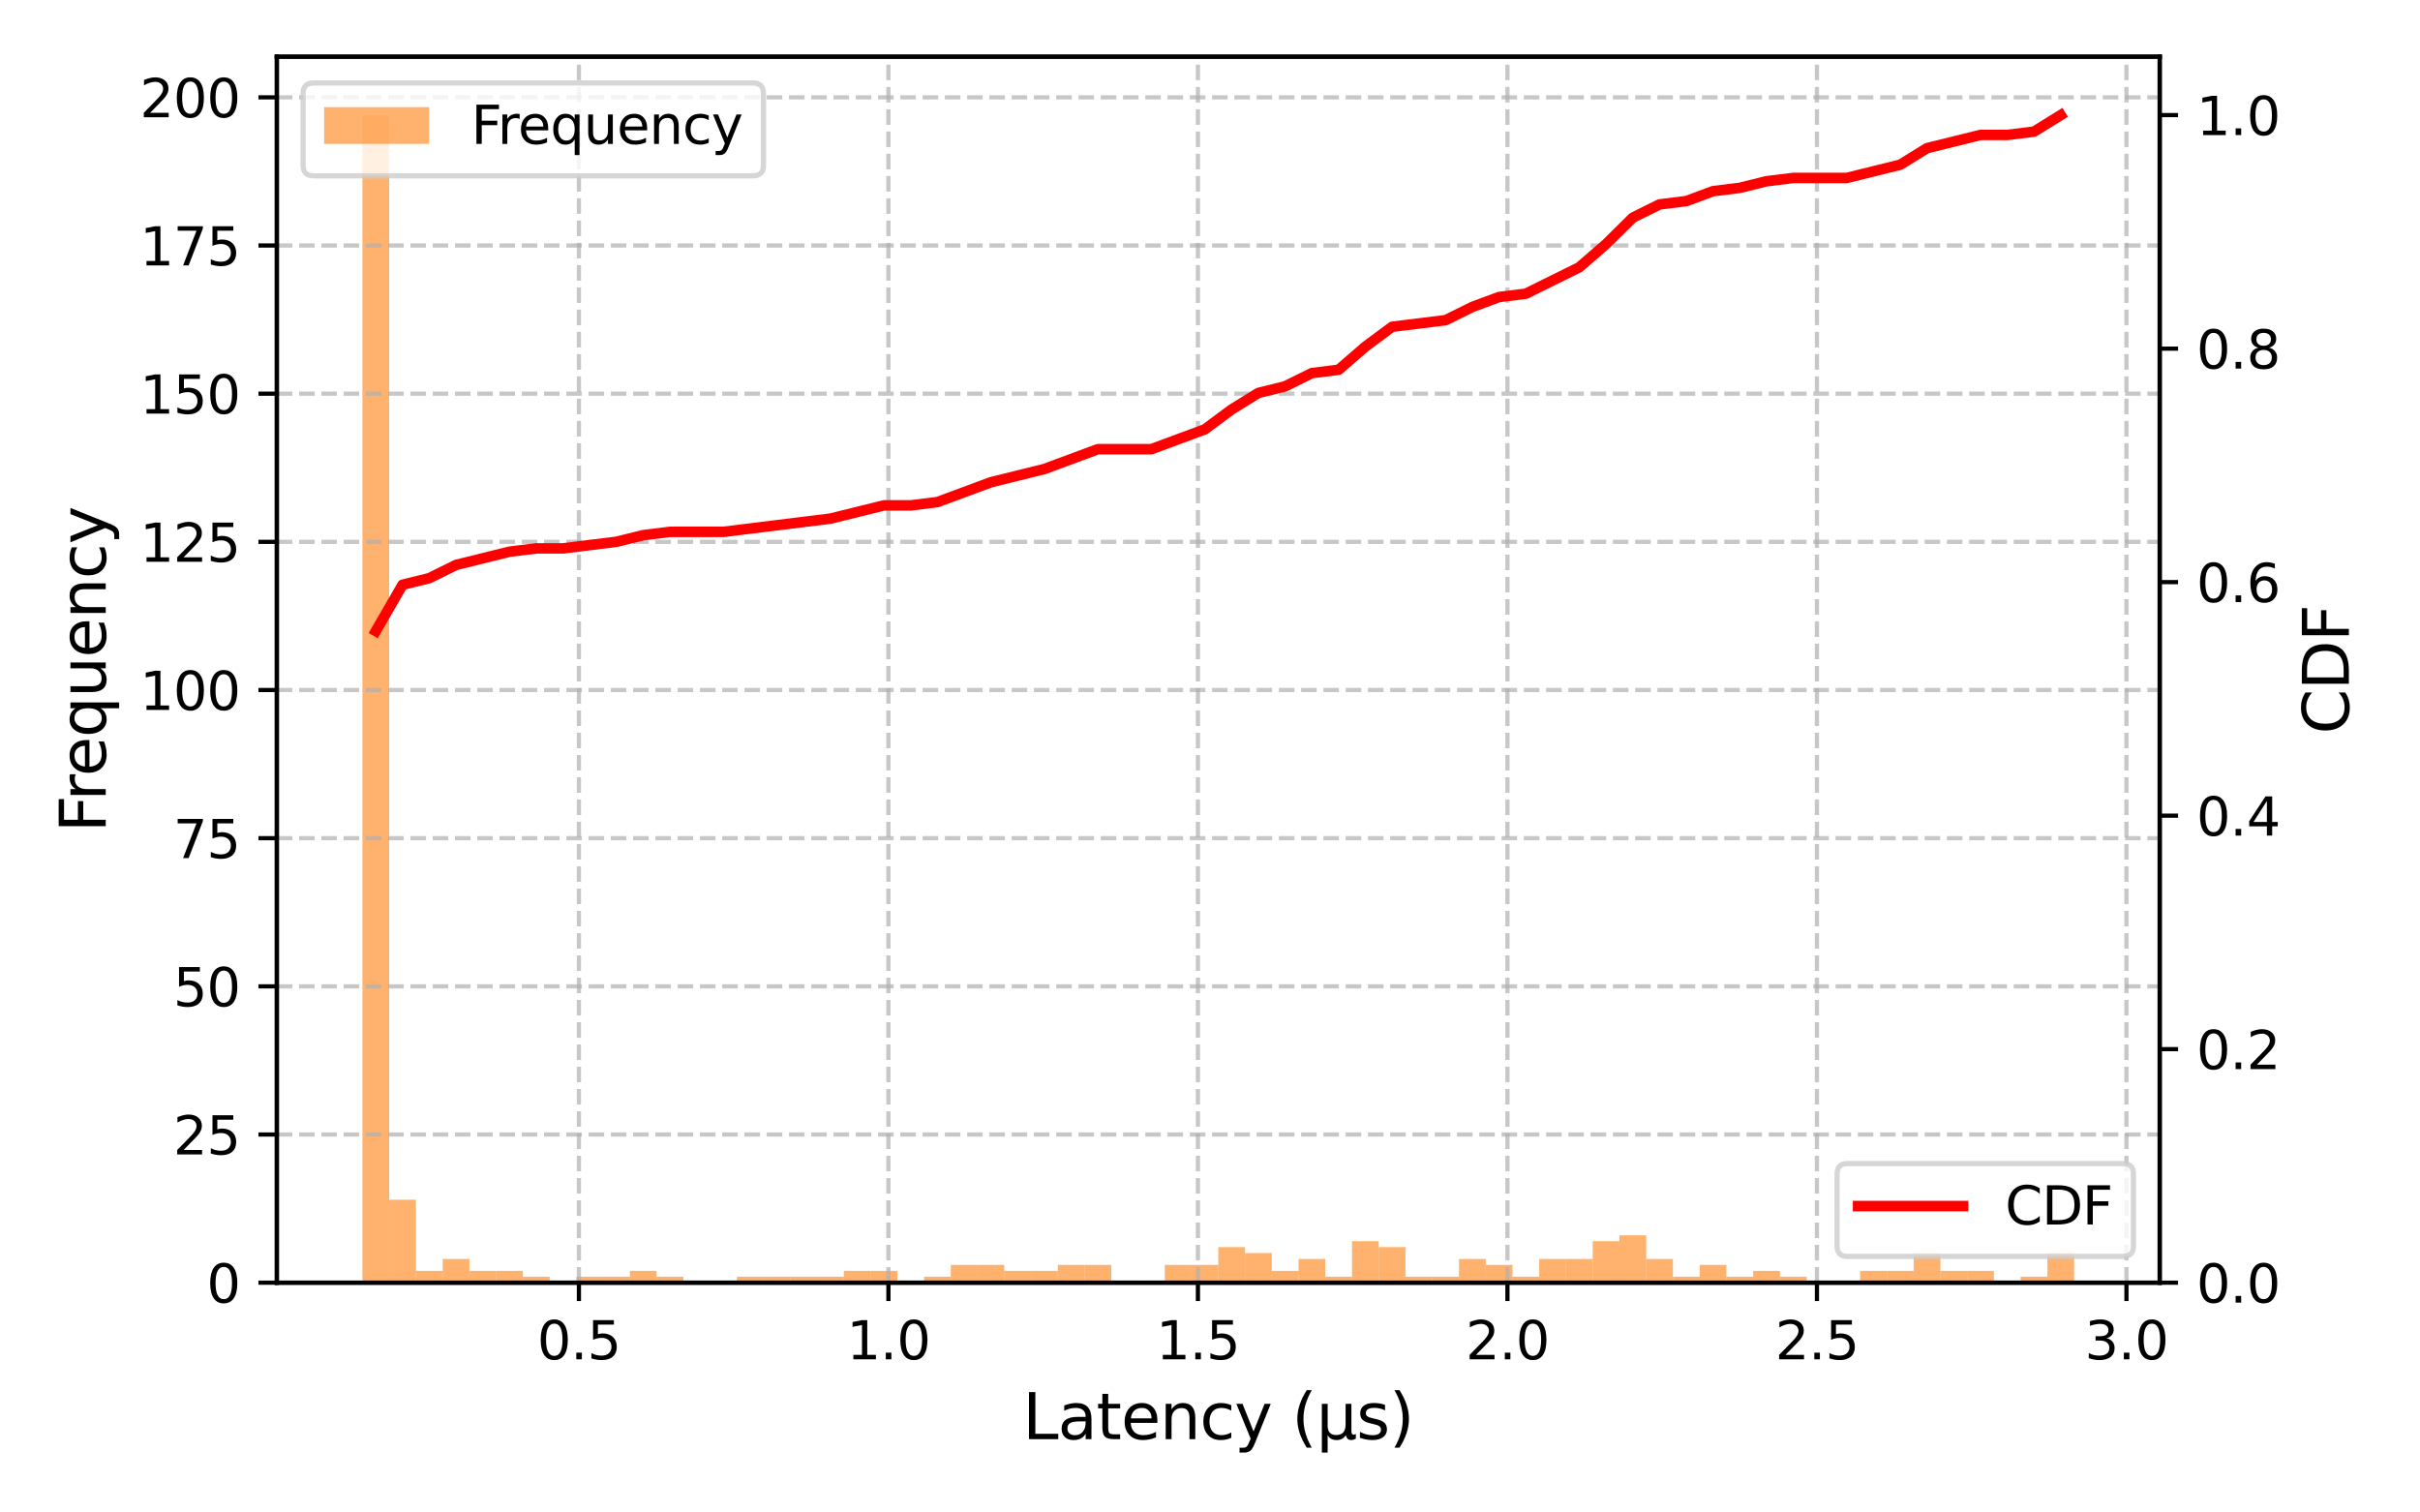 <?xml version="1.0" encoding="utf-8" standalone="no"?>
<!DOCTYPE svg PUBLIC "-//W3C//DTD SVG 1.1//EN"
  "http://www.w3.org/Graphics/SVG/1.1/DTD/svg11.dtd">
<svg xmlns:xlink="http://www.w3.org/1999/xlink" width="460.8pt" height="288pt" viewBox="0 0 460.8 288" xmlns="http://www.w3.org/2000/svg" version="1.1">
 <defs>
  <style type="text/css">*{stroke-linejoin: round; stroke-linecap: butt}</style>
 </defs>
 <g id="figure_1">
  <g id="patch_1">
   <path d="M 0 288 
L 460.8 288 
L 460.8 0 
L 0 0 
z
" style="fill: #ffffff"/>
  </g>
  <g id="axes_1">
   <g id="patch_2">
    <path d="M 52.715 244.24 
L 411.235 244.24 
L 411.235 10.8 
L 52.715 10.8 
z
" style="fill: #ffffff"/>
   </g>
   <g id="patch_3">
    <path d="M 69.011 244.24 
L 74.104 244.24 
L 74.104 21.916 
L 69.011 21.916 
z
" clip-path="url(#p557fa17575)" style="fill: #ff7f0e; opacity: 0.6"/>
   </g>
   <g id="patch_4">
    <path d="M 74.104 244.24 
L 79.197 244.24 
L 79.197 228.44 
L 74.104 228.44 
z
" clip-path="url(#p557fa17575)" style="fill: #ff7f0e; opacity: 0.6"/>
   </g>
   <g id="patch_5">
    <path d="M 79.197 244.24 
L 84.289 244.24 
L 84.289 241.983 
L 79.197 241.983 
z
" clip-path="url(#p557fa17575)" style="fill: #ff7f0e; opacity: 0.6"/>
   </g>
   <g id="patch_6">
    <path d="M 84.289 244.24 
L 89.382 244.24 
L 89.382 239.726 
L 84.289 239.726 
z
" clip-path="url(#p557fa17575)" style="fill: #ff7f0e; opacity: 0.6"/>
   </g>
   <g id="patch_7">
    <path d="M 89.382 244.24 
L 94.474 244.24 
L 94.474 241.983 
L 89.382 241.983 
z
" clip-path="url(#p557fa17575)" style="fill: #ff7f0e; opacity: 0.6"/>
   </g>
   <g id="patch_8">
    <path d="M 94.474 244.24 
L 99.567 244.24 
L 99.567 241.983 
L 94.474 241.983 
z
" clip-path="url(#p557fa17575)" style="fill: #ff7f0e; opacity: 0.6"/>
   </g>
   <g id="patch_9">
    <path d="M 99.567 244.24 
L 104.66 244.24 
L 104.66 243.111 
L 99.567 243.111 
z
" clip-path="url(#p557fa17575)" style="fill: #ff7f0e; opacity: 0.6"/>
   </g>
   <g id="patch_10">
    <path d="M 104.66 244.24 
L 109.752 244.24 
L 109.752 244.24 
L 104.66 244.24 
z
" clip-path="url(#p557fa17575)" style="fill: #ff7f0e; opacity: 0.6"/>
   </g>
   <g id="patch_11">
    <path d="M 109.752 244.24 
L 114.845 244.24 
L 114.845 243.111 
L 109.752 243.111 
z
" clip-path="url(#p557fa17575)" style="fill: #ff7f0e; opacity: 0.6"/>
   </g>
   <g id="patch_12">
    <path d="M 114.845 244.24 
L 119.938 244.24 
L 119.938 243.111 
L 114.845 243.111 
z
" clip-path="url(#p557fa17575)" style="fill: #ff7f0e; opacity: 0.6"/>
   </g>
   <g id="patch_13">
    <path d="M 119.938 244.24 
L 125.03 244.24 
L 125.03 241.983 
L 119.938 241.983 
z
" clip-path="url(#p557fa17575)" style="fill: #ff7f0e; opacity: 0.6"/>
   </g>
   <g id="patch_14">
    <path d="M 125.03 244.24 
L 130.123 244.24 
L 130.123 243.111 
L 125.03 243.111 
z
" clip-path="url(#p557fa17575)" style="fill: #ff7f0e; opacity: 0.6"/>
   </g>
   <g id="patch_15">
    <path d="M 130.123 244.24 
L 135.215 244.24 
L 135.215 244.24 
L 130.123 244.24 
z
" clip-path="url(#p557fa17575)" style="fill: #ff7f0e; opacity: 0.6"/>
   </g>
   <g id="patch_16">
    <path d="M 135.215 244.24 
L 140.308 244.24 
L 140.308 244.24 
L 135.215 244.24 
z
" clip-path="url(#p557fa17575)" style="fill: #ff7f0e; opacity: 0.6"/>
   </g>
   <g id="patch_17">
    <path d="M 140.308 244.24 
L 145.401 244.24 
L 145.401 243.111 
L 140.308 243.111 
z
" clip-path="url(#p557fa17575)" style="fill: #ff7f0e; opacity: 0.6"/>
   </g>
   <g id="patch_18">
    <path d="M 145.401 244.24 
L 150.493 244.24 
L 150.493 243.111 
L 145.401 243.111 
z
" clip-path="url(#p557fa17575)" style="fill: #ff7f0e; opacity: 0.6"/>
   </g>
   <g id="patch_19">
    <path d="M 150.493 244.24 
L 155.586 244.24 
L 155.586 243.111 
L 150.493 243.111 
z
" clip-path="url(#p557fa17575)" style="fill: #ff7f0e; opacity: 0.6"/>
   </g>
   <g id="patch_20">
    <path d="M 155.586 244.24 
L 160.678 244.24 
L 160.678 243.111 
L 155.586 243.111 
z
" clip-path="url(#p557fa17575)" style="fill: #ff7f0e; opacity: 0.6"/>
   </g>
   <g id="patch_21">
    <path d="M 160.678 244.24 
L 165.771 244.24 
L 165.771 241.983 
L 160.678 241.983 
z
" clip-path="url(#p557fa17575)" style="fill: #ff7f0e; opacity: 0.6"/>
   </g>
   <g id="patch_22">
    <path d="M 165.771 244.24 
L 170.864 244.24 
L 170.864 241.983 
L 165.771 241.983 
z
" clip-path="url(#p557fa17575)" style="fill: #ff7f0e; opacity: 0.6"/>
   </g>
   <g id="patch_23">
    <path d="M 170.864 244.24 
L 175.956 244.24 
L 175.956 244.24 
L 170.864 244.24 
z
" clip-path="url(#p557fa17575)" style="fill: #ff7f0e; opacity: 0.6"/>
   </g>
   <g id="patch_24">
    <path d="M 175.956 244.24 
L 181.049 244.24 
L 181.049 243.111 
L 175.956 243.111 
z
" clip-path="url(#p557fa17575)" style="fill: #ff7f0e; opacity: 0.6"/>
   </g>
   <g id="patch_25">
    <path d="M 181.049 244.24 
L 186.141 244.24 
L 186.141 240.854 
L 181.049 240.854 
z
" clip-path="url(#p557fa17575)" style="fill: #ff7f0e; opacity: 0.6"/>
   </g>
   <g id="patch_26">
    <path d="M 186.141 244.24 
L 191.234 244.24 
L 191.234 240.854 
L 186.141 240.854 
z
" clip-path="url(#p557fa17575)" style="fill: #ff7f0e; opacity: 0.6"/>
   </g>
   <g id="patch_27">
    <path d="M 191.234 244.24 
L 196.327 244.24 
L 196.327 241.983 
L 191.234 241.983 
z
" clip-path="url(#p557fa17575)" style="fill: #ff7f0e; opacity: 0.6"/>
   </g>
   <g id="patch_28">
    <path d="M 196.327 244.24 
L 201.419 244.24 
L 201.419 241.983 
L 196.327 241.983 
z
" clip-path="url(#p557fa17575)" style="fill: #ff7f0e; opacity: 0.6"/>
   </g>
   <g id="patch_29">
    <path d="M 201.419 244.24 
L 206.512 244.24 
L 206.512 240.854 
L 201.419 240.854 
z
" clip-path="url(#p557fa17575)" style="fill: #ff7f0e; opacity: 0.6"/>
   </g>
   <g id="patch_30">
    <path d="M 206.512 244.24 
L 211.605 244.24 
L 211.605 240.854 
L 206.512 240.854 
z
" clip-path="url(#p557fa17575)" style="fill: #ff7f0e; opacity: 0.6"/>
   </g>
   <g id="patch_31">
    <path d="M 211.605 244.24 
L 216.697 244.24 
L 216.697 244.24 
L 211.605 244.24 
z
" clip-path="url(#p557fa17575)" style="fill: #ff7f0e; opacity: 0.6"/>
   </g>
   <g id="patch_32">
    <path d="M 216.697 244.24 
L 221.79 244.24 
L 221.79 244.24 
L 216.697 244.24 
z
" clip-path="url(#p557fa17575)" style="fill: #ff7f0e; opacity: 0.6"/>
   </g>
   <g id="patch_33">
    <path d="M 221.79 244.24 
L 226.882 244.24 
L 226.882 240.854 
L 221.79 240.854 
z
" clip-path="url(#p557fa17575)" style="fill: #ff7f0e; opacity: 0.6"/>
   </g>
   <g id="patch_34">
    <path d="M 226.882 244.24 
L 231.975 244.24 
L 231.975 240.854 
L 226.882 240.854 
z
" clip-path="url(#p557fa17575)" style="fill: #ff7f0e; opacity: 0.6"/>
   </g>
   <g id="patch_35">
    <path d="M 231.975 244.24 
L 237.068 244.24 
L 237.068 237.469 
L 231.975 237.469 
z
" clip-path="url(#p557fa17575)" style="fill: #ff7f0e; opacity: 0.6"/>
   </g>
   <g id="patch_36">
    <path d="M 237.068 244.24 
L 242.16 244.24 
L 242.16 238.597 
L 237.068 238.597 
z
" clip-path="url(#p557fa17575)" style="fill: #ff7f0e; opacity: 0.6"/>
   </g>
   <g id="patch_37">
    <path d="M 242.16 244.24 
L 247.253 244.24 
L 247.253 241.983 
L 242.16 241.983 
z
" clip-path="url(#p557fa17575)" style="fill: #ff7f0e; opacity: 0.6"/>
   </g>
   <g id="patch_38">
    <path d="M 247.253 244.24 
L 252.345 244.24 
L 252.345 239.726 
L 247.253 239.726 
z
" clip-path="url(#p557fa17575)" style="fill: #ff7f0e; opacity: 0.6"/>
   </g>
   <g id="patch_39">
    <path d="M 252.345 244.24 
L 257.438 244.24 
L 257.438 243.111 
L 252.345 243.111 
z
" clip-path="url(#p557fa17575)" style="fill: #ff7f0e; opacity: 0.6"/>
   </g>
   <g id="patch_40">
    <path d="M 257.438 244.24 
L 262.531 244.24 
L 262.531 236.34 
L 257.438 236.34 
z
" clip-path="url(#p557fa17575)" style="fill: #ff7f0e; opacity: 0.6"/>
   </g>
   <g id="patch_41">
    <path d="M 262.531 244.24 
L 267.623 244.24 
L 267.623 237.469 
L 262.531 237.469 
z
" clip-path="url(#p557fa17575)" style="fill: #ff7f0e; opacity: 0.6"/>
   </g>
   <g id="patch_42">
    <path d="M 267.623 244.24 
L 272.716 244.24 
L 272.716 243.111 
L 267.623 243.111 
z
" clip-path="url(#p557fa17575)" style="fill: #ff7f0e; opacity: 0.6"/>
   </g>
   <g id="patch_43">
    <path d="M 272.716 244.24 
L 277.809 244.24 
L 277.809 243.111 
L 272.716 243.111 
z
" clip-path="url(#p557fa17575)" style="fill: #ff7f0e; opacity: 0.6"/>
   </g>
   <g id="patch_44">
    <path d="M 277.809 244.24 
L 282.901 244.24 
L 282.901 239.726 
L 277.809 239.726 
z
" clip-path="url(#p557fa17575)" style="fill: #ff7f0e; opacity: 0.6"/>
   </g>
   <g id="patch_45">
    <path d="M 282.901 244.24 
L 287.994 244.24 
L 287.994 240.854 
L 282.901 240.854 
z
" clip-path="url(#p557fa17575)" style="fill: #ff7f0e; opacity: 0.6"/>
   </g>
   <g id="patch_46">
    <path d="M 287.994 244.24 
L 293.086 244.24 
L 293.086 243.111 
L 287.994 243.111 
z
" clip-path="url(#p557fa17575)" style="fill: #ff7f0e; opacity: 0.6"/>
   </g>
   <g id="patch_47">
    <path d="M 293.086 244.24 
L 298.179 244.24 
L 298.179 239.726 
L 293.086 239.726 
z
" clip-path="url(#p557fa17575)" style="fill: #ff7f0e; opacity: 0.6"/>
   </g>
   <g id="patch_48">
    <path d="M 298.179 244.24 
L 303.272 244.24 
L 303.272 239.726 
L 298.179 239.726 
z
" clip-path="url(#p557fa17575)" style="fill: #ff7f0e; opacity: 0.6"/>
   </g>
   <g id="patch_49">
    <path d="M 303.272 244.24 
L 308.364 244.24 
L 308.364 236.34 
L 303.272 236.34 
z
" clip-path="url(#p557fa17575)" style="fill: #ff7f0e; opacity: 0.6"/>
   </g>
   <g id="patch_50">
    <path d="M 308.364 244.24 
L 313.457 244.24 
L 313.457 235.212 
L 308.364 235.212 
z
" clip-path="url(#p557fa17575)" style="fill: #ff7f0e; opacity: 0.6"/>
   </g>
   <g id="patch_51">
    <path d="M 313.457 244.24 
L 318.549 244.24 
L 318.549 239.726 
L 313.457 239.726 
z
" clip-path="url(#p557fa17575)" style="fill: #ff7f0e; opacity: 0.6"/>
   </g>
   <g id="patch_52">
    <path d="M 318.549 244.24 
L 323.642 244.24 
L 323.642 243.111 
L 318.549 243.111 
z
" clip-path="url(#p557fa17575)" style="fill: #ff7f0e; opacity: 0.6"/>
   </g>
   <g id="patch_53">
    <path d="M 323.642 244.24 
L 328.735 244.24 
L 328.735 240.854 
L 323.642 240.854 
z
" clip-path="url(#p557fa17575)" style="fill: #ff7f0e; opacity: 0.6"/>
   </g>
   <g id="patch_54">
    <path d="M 328.735 244.24 
L 333.827 244.24 
L 333.827 243.111 
L 328.735 243.111 
z
" clip-path="url(#p557fa17575)" style="fill: #ff7f0e; opacity: 0.6"/>
   </g>
   <g id="patch_55">
    <path d="M 333.827 244.24 
L 338.92 244.24 
L 338.92 241.983 
L 333.827 241.983 
z
" clip-path="url(#p557fa17575)" style="fill: #ff7f0e; opacity: 0.6"/>
   </g>
   <g id="patch_56">
    <path d="M 338.92 244.24 
L 344.012 244.24 
L 344.012 243.111 
L 338.92 243.111 
z
" clip-path="url(#p557fa17575)" style="fill: #ff7f0e; opacity: 0.6"/>
   </g>
   <g id="patch_57">
    <path d="M 344.012 244.24 
L 349.105 244.24 
L 349.105 244.24 
L 344.012 244.24 
z
" clip-path="url(#p557fa17575)" style="fill: #ff7f0e; opacity: 0.6"/>
   </g>
   <g id="patch_58">
    <path d="M 349.105 244.24 
L 354.198 244.24 
L 354.198 244.24 
L 349.105 244.24 
z
" clip-path="url(#p557fa17575)" style="fill: #ff7f0e; opacity: 0.6"/>
   </g>
   <g id="patch_59">
    <path d="M 354.198 244.24 
L 359.29 244.24 
L 359.29 241.983 
L 354.198 241.983 
z
" clip-path="url(#p557fa17575)" style="fill: #ff7f0e; opacity: 0.6"/>
   </g>
   <g id="patch_60">
    <path d="M 359.29 244.24 
L 364.383 244.24 
L 364.383 241.983 
L 359.29 241.983 
z
" clip-path="url(#p557fa17575)" style="fill: #ff7f0e; opacity: 0.6"/>
   </g>
   <g id="patch_61">
    <path d="M 364.383 244.24 
L 369.476 244.24 
L 369.476 238.597 
L 364.383 238.597 
z
" clip-path="url(#p557fa17575)" style="fill: #ff7f0e; opacity: 0.6"/>
   </g>
   <g id="patch_62">
    <path d="M 369.476 244.24 
L 374.568 244.24 
L 374.568 241.983 
L 369.476 241.983 
z
" clip-path="url(#p557fa17575)" style="fill: #ff7f0e; opacity: 0.6"/>
   </g>
   <g id="patch_63">
    <path d="M 374.568 244.24 
L 379.661 244.24 
L 379.661 241.983 
L 374.568 241.983 
z
" clip-path="url(#p557fa17575)" style="fill: #ff7f0e; opacity: 0.6"/>
   </g>
   <g id="patch_64">
    <path d="M 379.661 244.24 
L 384.753 244.24 
L 384.753 244.24 
L 379.661 244.24 
z
" clip-path="url(#p557fa17575)" style="fill: #ff7f0e; opacity: 0.6"/>
   </g>
   <g id="patch_65">
    <path d="M 384.753 244.24 
L 389.846 244.24 
L 389.846 243.111 
L 384.753 243.111 
z
" clip-path="url(#p557fa17575)" style="fill: #ff7f0e; opacity: 0.6"/>
   </g>
   <g id="patch_66">
    <path d="M 389.846 244.24 
L 394.939 244.24 
L 394.939 238.597 
L 389.846 238.597 
z
" clip-path="url(#p557fa17575)" style="fill: #ff7f0e; opacity: 0.6"/>
   </g>
   <g id="matplotlib.axis_1">
    <g id="xtick_1">
     <g id="line2d_1">
      <path d="M 110.232 244.24 
L 110.232 10.8 
" clip-path="url(#p557fa17575)" style="fill: none; stroke-dasharray: 2.96,1.28; stroke-dashoffset: 0; stroke: #b0b0b0; stroke-opacity: 0.7; stroke-width: 0.8"/>
     </g>
     <g id="line2d_2">
      <defs>
       <path id="mcc33a85460" d="M 0 0 
L 0 3.5 
" style="stroke: #000000; stroke-width: 0.8"/>
      </defs>
      <g>
       <use xlink:href="#mcc33a85460" x="110.232" y="244.24" style="stroke: #000000; stroke-width: 0.8"/>
      </g>
     </g>
     <g id="text_1">
      <!-- 0.5 -->
      <g transform="translate(102.281 258.838) scale(0.1 -0.1)">
       <defs>
        <path id="DejaVuSans-30" d="M 2034 4250 
Q 1547 4250 1301 3770 
Q 1056 3291 1056 2328 
Q 1056 1369 1301 889 
Q 1547 409 2034 409 
Q 2525 409 2770 889 
Q 3016 1369 3016 2328 
Q 3016 3291 2770 3770 
Q 2525 4250 2034 4250 
z
M 2034 4750 
Q 2819 4750 3233 4129 
Q 3647 3509 3647 2328 
Q 3647 1150 3233 529 
Q 2819 -91 2034 -91 
Q 1250 -91 836 529 
Q 422 1150 422 2328 
Q 422 3509 836 4129 
Q 1250 4750 2034 4750 
z
" transform="scale(0.016)"/>
        <path id="DejaVuSans-2e" d="M 684 794 
L 1344 794 
L 1344 0 
L 684 0 
L 684 794 
z
" transform="scale(0.016)"/>
        <path id="DejaVuSans-35" d="M 691 4666 
L 3169 4666 
L 3169 4134 
L 1269 4134 
L 1269 2991 
Q 1406 3038 1543 3061 
Q 1681 3084 1819 3084 
Q 2600 3084 3056 2656 
Q 3513 2228 3513 1497 
Q 3513 744 3044 326 
Q 2575 -91 1722 -91 
Q 1428 -91 1123 -41 
Q 819 9 494 109 
L 494 744 
Q 775 591 1075 516 
Q 1375 441 1709 441 
Q 2250 441 2565 725 
Q 2881 1009 2881 1497 
Q 2881 1984 2565 2268 
Q 2250 2553 1709 2553 
Q 1456 2553 1204 2497 
Q 953 2441 691 2322 
L 691 4666 
z
" transform="scale(0.016)"/>
       </defs>
       <use xlink:href="#DejaVuSans-30"/>
       <use xlink:href="#DejaVuSans-2e" transform="translate(63.623 0)"/>
       <use xlink:href="#DejaVuSans-35" transform="translate(95.41 0)"/>
      </g>
     </g>
    </g>
    <g id="xtick_2">
     <g id="line2d_3">
      <path d="M 169.167 244.24 
L 169.167 10.8 
" clip-path="url(#p557fa17575)" style="fill: none; stroke-dasharray: 2.96,1.28; stroke-dashoffset: 0; stroke: #b0b0b0; stroke-opacity: 0.7; stroke-width: 0.8"/>
     </g>
     <g id="line2d_4">
      <g>
       <use xlink:href="#mcc33a85460" x="169.167" y="244.24" style="stroke: #000000; stroke-width: 0.8"/>
      </g>
     </g>
     <g id="text_2">
      <!-- 1.0 -->
      <g transform="translate(161.215 258.838) scale(0.1 -0.1)">
       <defs>
        <path id="DejaVuSans-31" d="M 794 531 
L 1825 531 
L 1825 4091 
L 703 3866 
L 703 4441 
L 1819 4666 
L 2450 4666 
L 2450 531 
L 3481 531 
L 3481 0 
L 794 0 
L 794 531 
z
" transform="scale(0.016)"/>
       </defs>
       <use xlink:href="#DejaVuSans-31"/>
       <use xlink:href="#DejaVuSans-2e" transform="translate(63.623 0)"/>
       <use xlink:href="#DejaVuSans-30" transform="translate(95.41 0)"/>
      </g>
     </g>
    </g>
    <g id="xtick_3">
     <g id="line2d_5">
      <path d="M 228.101 244.24 
L 228.101 10.8 
" clip-path="url(#p557fa17575)" style="fill: none; stroke-dasharray: 2.96,1.28; stroke-dashoffset: 0; stroke: #b0b0b0; stroke-opacity: 0.7; stroke-width: 0.8"/>
     </g>
     <g id="line2d_6">
      <g>
       <use xlink:href="#mcc33a85460" x="228.101" y="244.24" style="stroke: #000000; stroke-width: 0.8"/>
      </g>
     </g>
     <g id="text_3">
      <!-- 1.5 -->
      <g transform="translate(220.15 258.838) scale(0.1 -0.1)">
       <use xlink:href="#DejaVuSans-31"/>
       <use xlink:href="#DejaVuSans-2e" transform="translate(63.623 0)"/>
       <use xlink:href="#DejaVuSans-35" transform="translate(95.41 0)"/>
      </g>
     </g>
    </g>
    <g id="xtick_4">
     <g id="line2d_7">
      <path d="M 287.035 244.24 
L 287.035 10.8 
" clip-path="url(#p557fa17575)" style="fill: none; stroke-dasharray: 2.96,1.28; stroke-dashoffset: 0; stroke: #b0b0b0; stroke-opacity: 0.7; stroke-width: 0.8"/>
     </g>
     <g id="line2d_8">
      <g>
       <use xlink:href="#mcc33a85460" x="287.035" y="244.24" style="stroke: #000000; stroke-width: 0.8"/>
      </g>
     </g>
     <g id="text_4">
      <!-- 2.0 -->
      <g transform="translate(279.084 258.838) scale(0.1 -0.1)">
       <defs>
        <path id="DejaVuSans-32" d="M 1228 531 
L 3431 531 
L 3431 0 
L 469 0 
L 469 531 
Q 828 903 1448 1529 
Q 2069 2156 2228 2338 
Q 2531 2678 2651 2914 
Q 2772 3150 2772 3378 
Q 2772 3750 2511 3984 
Q 2250 4219 1831 4219 
Q 1534 4219 1204 4116 
Q 875 4013 500 3803 
L 500 4441 
Q 881 4594 1212 4672 
Q 1544 4750 1819 4750 
Q 2544 4750 2975 4387 
Q 3406 4025 3406 3419 
Q 3406 3131 3298 2873 
Q 3191 2616 2906 2266 
Q 2828 2175 2409 1742 
Q 1991 1309 1228 531 
z
" transform="scale(0.016)"/>
       </defs>
       <use xlink:href="#DejaVuSans-32"/>
       <use xlink:href="#DejaVuSans-2e" transform="translate(63.623 0)"/>
       <use xlink:href="#DejaVuSans-30" transform="translate(95.41 0)"/>
      </g>
     </g>
    </g>
    <g id="xtick_5">
     <g id="line2d_9">
      <path d="M 345.97 244.24 
L 345.97 10.8 
" clip-path="url(#p557fa17575)" style="fill: none; stroke-dasharray: 2.96,1.28; stroke-dashoffset: 0; stroke: #b0b0b0; stroke-opacity: 0.7; stroke-width: 0.8"/>
     </g>
     <g id="line2d_10">
      <g>
       <use xlink:href="#mcc33a85460" x="345.97" y="244.24" style="stroke: #000000; stroke-width: 0.8"/>
      </g>
     </g>
     <g id="text_5">
      <!-- 2.5 -->
      <g transform="translate(338.018 258.838) scale(0.1 -0.1)">
       <use xlink:href="#DejaVuSans-32"/>
       <use xlink:href="#DejaVuSans-2e" transform="translate(63.623 0)"/>
       <use xlink:href="#DejaVuSans-35" transform="translate(95.41 0)"/>
      </g>
     </g>
    </g>
    <g id="xtick_6">
     <g id="line2d_11">
      <path d="M 404.904 244.24 
L 404.904 10.8 
" clip-path="url(#p557fa17575)" style="fill: none; stroke-dasharray: 2.96,1.28; stroke-dashoffset: 0; stroke: #b0b0b0; stroke-opacity: 0.7; stroke-width: 0.8"/>
     </g>
     <g id="line2d_12">
      <g>
       <use xlink:href="#mcc33a85460" x="404.904" y="244.24" style="stroke: #000000; stroke-width: 0.8"/>
      </g>
     </g>
     <g id="text_6">
      <!-- 3.0 -->
      <g transform="translate(396.953 258.838) scale(0.1 -0.1)">
       <defs>
        <path id="DejaVuSans-33" d="M 2597 2516 
Q 3050 2419 3304 2112 
Q 3559 1806 3559 1356 
Q 3559 666 3084 287 
Q 2609 -91 1734 -91 
Q 1441 -91 1130 -33 
Q 819 25 488 141 
L 488 750 
Q 750 597 1062 519 
Q 1375 441 1716 441 
Q 2309 441 2620 675 
Q 2931 909 2931 1356 
Q 2931 1769 2642 2001 
Q 2353 2234 1838 2234 
L 1294 2234 
L 1294 2753 
L 1863 2753 
Q 2328 2753 2575 2939 
Q 2822 3125 2822 3475 
Q 2822 3834 2567 4026 
Q 2313 4219 1838 4219 
Q 1578 4219 1281 4162 
Q 984 4106 628 3988 
L 628 4550 
Q 988 4650 1302 4700 
Q 1616 4750 1894 4750 
Q 2613 4750 3031 4423 
Q 3450 4097 3450 3541 
Q 3450 3153 3228 2886 
Q 3006 2619 2597 2516 
z
" transform="scale(0.016)"/>
       </defs>
       <use xlink:href="#DejaVuSans-33"/>
       <use xlink:href="#DejaVuSans-2e" transform="translate(63.623 0)"/>
       <use xlink:href="#DejaVuSans-30" transform="translate(95.41 0)"/>
      </g>
     </g>
    </g>
    <g id="text_7">
     <!-- Latency (μs) -->
     <g transform="translate(194.726 274.036) scale(0.12 -0.12)">
      <defs>
       <path id="DejaVuSans-4c" d="M 628 4666 
L 1259 4666 
L 1259 531 
L 3531 531 
L 3531 0 
L 628 0 
L 628 4666 
z
" transform="scale(0.016)"/>
       <path id="DejaVuSans-61" d="M 2194 1759 
Q 1497 1759 1228 1600 
Q 959 1441 959 1056 
Q 959 750 1161 570 
Q 1363 391 1709 391 
Q 2188 391 2477 730 
Q 2766 1069 2766 1631 
L 2766 1759 
L 2194 1759 
z
M 3341 1997 
L 3341 0 
L 2766 0 
L 2766 531 
Q 2569 213 2275 61 
Q 1981 -91 1556 -91 
Q 1019 -91 701 211 
Q 384 513 384 1019 
Q 384 1609 779 1909 
Q 1175 2209 1959 2209 
L 2766 2209 
L 2766 2266 
Q 2766 2663 2505 2880 
Q 2244 3097 1772 3097 
Q 1472 3097 1187 3025 
Q 903 2953 641 2809 
L 641 3341 
Q 956 3463 1253 3523 
Q 1550 3584 1831 3584 
Q 2591 3584 2966 3190 
Q 3341 2797 3341 1997 
z
" transform="scale(0.016)"/>
       <path id="DejaVuSans-74" d="M 1172 4494 
L 1172 3500 
L 2356 3500 
L 2356 3053 
L 1172 3053 
L 1172 1153 
Q 1172 725 1289 603 
Q 1406 481 1766 481 
L 2356 481 
L 2356 0 
L 1766 0 
Q 1100 0 847 248 
Q 594 497 594 1153 
L 594 3053 
L 172 3053 
L 172 3500 
L 594 3500 
L 594 4494 
L 1172 4494 
z
" transform="scale(0.016)"/>
       <path id="DejaVuSans-65" d="M 3597 1894 
L 3597 1613 
L 953 1613 
Q 991 1019 1311 708 
Q 1631 397 2203 397 
Q 2534 397 2845 478 
Q 3156 559 3463 722 
L 3463 178 
Q 3153 47 2828 -22 
Q 2503 -91 2169 -91 
Q 1331 -91 842 396 
Q 353 884 353 1716 
Q 353 2575 817 3079 
Q 1281 3584 2069 3584 
Q 2775 3584 3186 3129 
Q 3597 2675 3597 1894 
z
M 3022 2063 
Q 3016 2534 2758 2815 
Q 2500 3097 2075 3097 
Q 1594 3097 1305 2825 
Q 1016 2553 972 2059 
L 3022 2063 
z
" transform="scale(0.016)"/>
       <path id="DejaVuSans-6e" d="M 3513 2113 
L 3513 0 
L 2938 0 
L 2938 2094 
Q 2938 2591 2744 2837 
Q 2550 3084 2163 3084 
Q 1697 3084 1428 2787 
Q 1159 2491 1159 1978 
L 1159 0 
L 581 0 
L 581 3500 
L 1159 3500 
L 1159 2956 
Q 1366 3272 1645 3428 
Q 1925 3584 2291 3584 
Q 2894 3584 3203 3211 
Q 3513 2838 3513 2113 
z
" transform="scale(0.016)"/>
       <path id="DejaVuSans-63" d="M 3122 3366 
L 3122 2828 
Q 2878 2963 2633 3030 
Q 2388 3097 2138 3097 
Q 1578 3097 1268 2742 
Q 959 2388 959 1747 
Q 959 1106 1268 751 
Q 1578 397 2138 397 
Q 2388 397 2633 464 
Q 2878 531 3122 666 
L 3122 134 
Q 2881 22 2623 -34 
Q 2366 -91 2075 -91 
Q 1284 -91 818 406 
Q 353 903 353 1747 
Q 353 2603 823 3093 
Q 1294 3584 2113 3584 
Q 2378 3584 2631 3529 
Q 2884 3475 3122 3366 
z
" transform="scale(0.016)"/>
       <path id="DejaVuSans-79" d="M 2059 -325 
Q 1816 -950 1584 -1140 
Q 1353 -1331 966 -1331 
L 506 -1331 
L 506 -850 
L 844 -850 
Q 1081 -850 1212 -737 
Q 1344 -625 1503 -206 
L 1606 56 
L 191 3500 
L 800 3500 
L 1894 763 
L 2988 3500 
L 3597 3500 
L 2059 -325 
z
" transform="scale(0.016)"/>
       <path id="DejaVuSans-20" transform="scale(0.016)"/>
       <path id="DejaVuSans-28" d="M 1984 4856 
Q 1566 4138 1362 3434 
Q 1159 2731 1159 2009 
Q 1159 1288 1364 580 
Q 1569 -128 1984 -844 
L 1484 -844 
Q 1016 -109 783 600 
Q 550 1309 550 2009 
Q 550 2706 781 3412 
Q 1013 4119 1484 4856 
L 1984 4856 
z
" transform="scale(0.016)"/>
       <path id="DejaVuSans-3bc" d="M 544 -1331 
L 544 3500 
L 1119 3500 
L 1119 1325 
Q 1119 872 1334 640 
Q 1550 409 1972 409 
Q 2434 409 2667 671 
Q 2900 934 2900 1459 
L 2900 3500 
L 3475 3500 
L 3475 806 
Q 3475 619 3529 530 
Q 3584 441 3700 441 
Q 3728 441 3778 458 
Q 3828 475 3916 513 
L 3916 50 
Q 3788 -22 3673 -56 
Q 3559 -91 3450 -91 
Q 3234 -91 3106 31 
Q 2978 153 2931 403 
Q 2775 156 2548 32 
Q 2322 -91 2016 -91 
Q 1697 -91 1473 31 
Q 1250 153 1119 397 
L 1119 -1331 
L 544 -1331 
z
" transform="scale(0.016)"/>
       <path id="DejaVuSans-73" d="M 2834 3397 
L 2834 2853 
Q 2591 2978 2328 3040 
Q 2066 3103 1784 3103 
Q 1356 3103 1142 2972 
Q 928 2841 928 2578 
Q 928 2378 1081 2264 
Q 1234 2150 1697 2047 
L 1894 2003 
Q 2506 1872 2764 1633 
Q 3022 1394 3022 966 
Q 3022 478 2636 193 
Q 2250 -91 1575 -91 
Q 1294 -91 989 -36 
Q 684 19 347 128 
L 347 722 
Q 666 556 975 473 
Q 1284 391 1588 391 
Q 1994 391 2212 530 
Q 2431 669 2431 922 
Q 2431 1156 2273 1281 
Q 2116 1406 1581 1522 
L 1381 1569 
Q 847 1681 609 1914 
Q 372 2147 372 2553 
Q 372 3047 722 3315 
Q 1072 3584 1716 3584 
Q 2034 3584 2315 3537 
Q 2597 3491 2834 3397 
z
" transform="scale(0.016)"/>
       <path id="DejaVuSans-29" d="M 513 4856 
L 1013 4856 
Q 1481 4119 1714 3412 
Q 1947 2706 1947 2009 
Q 1947 1309 1714 600 
Q 1481 -109 1013 -844 
L 513 -844 
Q 928 -128 1133 580 
Q 1338 1288 1338 2009 
Q 1338 2731 1133 3434 
Q 928 4138 513 4856 
z
" transform="scale(0.016)"/>
      </defs>
      <use xlink:href="#DejaVuSans-4c"/>
      <use xlink:href="#DejaVuSans-61" transform="translate(55.713 0)"/>
      <use xlink:href="#DejaVuSans-74" transform="translate(116.992 0)"/>
      <use xlink:href="#DejaVuSans-65" transform="translate(156.201 0)"/>
      <use xlink:href="#DejaVuSans-6e" transform="translate(217.725 0)"/>
      <use xlink:href="#DejaVuSans-63" transform="translate(281.104 0)"/>
      <use xlink:href="#DejaVuSans-79" transform="translate(336.084 0)"/>
      <use xlink:href="#DejaVuSans-20" transform="translate(395.264 0)"/>
      <use xlink:href="#DejaVuSans-28" transform="translate(427.051 0)"/>
      <use xlink:href="#DejaVuSans-3bc" transform="translate(466.064 0)"/>
      <use xlink:href="#DejaVuSans-73" transform="translate(529.688 0)"/>
      <use xlink:href="#DejaVuSans-29" transform="translate(581.787 0)"/>
     </g>
    </g>
   </g>
   <g id="matplotlib.axis_2">
    <g id="ytick_1">
     <g id="line2d_13">
      <path d="M 52.715 244.24 
L 411.235 244.24 
" clip-path="url(#p557fa17575)" style="fill: none; stroke-dasharray: 2.96,1.28; stroke-dashoffset: 0; stroke: #b0b0b0; stroke-opacity: 0.7; stroke-width: 0.8"/>
     </g>
     <g id="line2d_14">
      <defs>
       <path id="m930a4d8d8a" d="M 0 0 
L -3.5 0 
" style="stroke: #000000; stroke-width: 0.8"/>
      </defs>
      <g>
       <use xlink:href="#m930a4d8d8a" x="52.715" y="244.24" style="stroke: #000000; stroke-width: 0.8"/>
      </g>
     </g>
     <g id="text_8">
      <!-- 0 -->
      <g transform="translate(39.352 248.039) scale(0.1 -0.1)">
       <use xlink:href="#DejaVuSans-30"/>
      </g>
     </g>
    </g>
    <g id="ytick_2">
     <g id="line2d_15">
      <path d="M 52.715 216.026 
L 411.235 216.026 
" clip-path="url(#p557fa17575)" style="fill: none; stroke-dasharray: 2.96,1.28; stroke-dashoffset: 0; stroke: #b0b0b0; stroke-opacity: 0.7; stroke-width: 0.8"/>
     </g>
     <g id="line2d_16">
      <g>
       <use xlink:href="#m930a4d8d8a" x="52.715" y="216.026" style="stroke: #000000; stroke-width: 0.8"/>
      </g>
     </g>
     <g id="text_9">
      <!-- 25 -->
      <g transform="translate(32.99 219.826) scale(0.1 -0.1)">
       <use xlink:href="#DejaVuSans-32"/>
       <use xlink:href="#DejaVuSans-35" transform="translate(63.623 0)"/>
      </g>
     </g>
    </g>
    <g id="ytick_3">
     <g id="line2d_17">
      <path d="M 52.715 187.813 
L 411.235 187.813 
" clip-path="url(#p557fa17575)" style="fill: none; stroke-dasharray: 2.96,1.28; stroke-dashoffset: 0; stroke: #b0b0b0; stroke-opacity: 0.7; stroke-width: 0.8"/>
     </g>
     <g id="line2d_18">
      <g>
       <use xlink:href="#m930a4d8d8a" x="52.715" y="187.813" style="stroke: #000000; stroke-width: 0.8"/>
      </g>
     </g>
     <g id="text_10">
      <!-- 50 -->
      <g transform="translate(32.99 191.612) scale(0.1 -0.1)">
       <use xlink:href="#DejaVuSans-35"/>
       <use xlink:href="#DejaVuSans-30" transform="translate(63.623 0)"/>
      </g>
     </g>
    </g>
    <g id="ytick_4">
     <g id="line2d_19">
      <path d="M 52.715 159.599 
L 411.235 159.599 
" clip-path="url(#p557fa17575)" style="fill: none; stroke-dasharray: 2.96,1.28; stroke-dashoffset: 0; stroke: #b0b0b0; stroke-opacity: 0.7; stroke-width: 0.8"/>
     </g>
     <g id="line2d_20">
      <g>
       <use xlink:href="#m930a4d8d8a" x="52.715" y="159.599" style="stroke: #000000; stroke-width: 0.8"/>
      </g>
     </g>
     <g id="text_11">
      <!-- 75 -->
      <g transform="translate(32.99 163.398) scale(0.1 -0.1)">
       <defs>
        <path id="DejaVuSans-37" d="M 525 4666 
L 3525 4666 
L 3525 4397 
L 1831 0 
L 1172 0 
L 2766 4134 
L 525 4134 
L 525 4666 
z
" transform="scale(0.016)"/>
       </defs>
       <use xlink:href="#DejaVuSans-37"/>
       <use xlink:href="#DejaVuSans-35" transform="translate(63.623 0)"/>
      </g>
     </g>
    </g>
    <g id="ytick_5">
     <g id="line2d_21">
      <path d="M 52.715 131.385 
L 411.235 131.385 
" clip-path="url(#p557fa17575)" style="fill: none; stroke-dasharray: 2.96,1.28; stroke-dashoffset: 0; stroke: #b0b0b0; stroke-opacity: 0.7; stroke-width: 0.8"/>
     </g>
     <g id="line2d_22">
      <g>
       <use xlink:href="#m930a4d8d8a" x="52.715" y="131.385" style="stroke: #000000; stroke-width: 0.8"/>
      </g>
     </g>
     <g id="text_12">
      <!-- 100 -->
      <g transform="translate(26.628 135.184) scale(0.1 -0.1)">
       <use xlink:href="#DejaVuSans-31"/>
       <use xlink:href="#DejaVuSans-30" transform="translate(63.623 0)"/>
       <use xlink:href="#DejaVuSans-30" transform="translate(127.246 0)"/>
      </g>
     </g>
    </g>
    <g id="ytick_6">
     <g id="line2d_23">
      <path d="M 52.715 103.172 
L 411.235 103.172 
" clip-path="url(#p557fa17575)" style="fill: none; stroke-dasharray: 2.96,1.28; stroke-dashoffset: 0; stroke: #b0b0b0; stroke-opacity: 0.7; stroke-width: 0.8"/>
     </g>
     <g id="line2d_24">
      <g>
       <use xlink:href="#m930a4d8d8a" x="52.715" y="103.172" style="stroke: #000000; stroke-width: 0.8"/>
      </g>
     </g>
     <g id="text_13">
      <!-- 125 -->
      <g transform="translate(26.628 106.971) scale(0.1 -0.1)">
       <use xlink:href="#DejaVuSans-31"/>
       <use xlink:href="#DejaVuSans-32" transform="translate(63.623 0)"/>
       <use xlink:href="#DejaVuSans-35" transform="translate(127.246 0)"/>
      </g>
     </g>
    </g>
    <g id="ytick_7">
     <g id="line2d_25">
      <path d="M 52.715 74.958 
L 411.235 74.958 
" clip-path="url(#p557fa17575)" style="fill: none; stroke-dasharray: 2.96,1.28; stroke-dashoffset: 0; stroke: #b0b0b0; stroke-opacity: 0.7; stroke-width: 0.8"/>
     </g>
     <g id="line2d_26">
      <g>
       <use xlink:href="#m930a4d8d8a" x="52.715" y="74.958" style="stroke: #000000; stroke-width: 0.8"/>
      </g>
     </g>
     <g id="text_14">
      <!-- 150 -->
      <g transform="translate(26.628 78.757) scale(0.1 -0.1)">
       <use xlink:href="#DejaVuSans-31"/>
       <use xlink:href="#DejaVuSans-35" transform="translate(63.623 0)"/>
       <use xlink:href="#DejaVuSans-30" transform="translate(127.246 0)"/>
      </g>
     </g>
    </g>
    <g id="ytick_8">
     <g id="line2d_27">
      <path d="M 52.715 46.744 
L 411.235 46.744 
" clip-path="url(#p557fa17575)" style="fill: none; stroke-dasharray: 2.96,1.28; stroke-dashoffset: 0; stroke: #b0b0b0; stroke-opacity: 0.7; stroke-width: 0.8"/>
     </g>
     <g id="line2d_28">
      <g>
       <use xlink:href="#m930a4d8d8a" x="52.715" y="46.744" style="stroke: #000000; stroke-width: 0.8"/>
      </g>
     </g>
     <g id="text_15">
      <!-- 175 -->
      <g transform="translate(26.628 50.543) scale(0.1 -0.1)">
       <use xlink:href="#DejaVuSans-31"/>
       <use xlink:href="#DejaVuSans-37" transform="translate(63.623 0)"/>
       <use xlink:href="#DejaVuSans-35" transform="translate(127.246 0)"/>
      </g>
     </g>
    </g>
    <g id="ytick_9">
     <g id="line2d_29">
      <path d="M 52.715 18.531 
L 411.235 18.531 
" clip-path="url(#p557fa17575)" style="fill: none; stroke-dasharray: 2.96,1.28; stroke-dashoffset: 0; stroke: #b0b0b0; stroke-opacity: 0.7; stroke-width: 0.8"/>
     </g>
     <g id="line2d_30">
      <g>
       <use xlink:href="#m930a4d8d8a" x="52.715" y="18.531" style="stroke: #000000; stroke-width: 0.8"/>
      </g>
     </g>
     <g id="text_16">
      <!-- 200 -->
      <g transform="translate(26.628 22.33) scale(0.1 -0.1)">
       <use xlink:href="#DejaVuSans-32"/>
       <use xlink:href="#DejaVuSans-30" transform="translate(63.623 0)"/>
       <use xlink:href="#DejaVuSans-30" transform="translate(127.246 0)"/>
      </g>
     </g>
    </g>
    <g id="text_17">
     <!-- Frequency -->
     <g transform="translate(20.132 158.516) rotate(-90) scale(0.12 -0.12)">
      <defs>
       <path id="DejaVuSans-46" d="M 628 4666 
L 3309 4666 
L 3309 4134 
L 1259 4134 
L 1259 2759 
L 3109 2759 
L 3109 2228 
L 1259 2228 
L 1259 0 
L 628 0 
L 628 4666 
z
" transform="scale(0.016)"/>
       <path id="DejaVuSans-72" d="M 2631 2963 
Q 2534 3019 2420 3045 
Q 2306 3072 2169 3072 
Q 1681 3072 1420 2755 
Q 1159 2438 1159 1844 
L 1159 0 
L 581 0 
L 581 3500 
L 1159 3500 
L 1159 2956 
Q 1341 3275 1631 3429 
Q 1922 3584 2338 3584 
Q 2397 3584 2469 3576 
Q 2541 3569 2628 3553 
L 2631 2963 
z
" transform="scale(0.016)"/>
       <path id="DejaVuSans-71" d="M 947 1747 
Q 947 1113 1208 752 
Q 1469 391 1925 391 
Q 2381 391 2643 752 
Q 2906 1113 2906 1747 
Q 2906 2381 2643 2742 
Q 2381 3103 1925 3103 
Q 1469 3103 1208 2742 
Q 947 2381 947 1747 
z
M 2906 525 
Q 2725 213 2448 61 
Q 2172 -91 1784 -91 
Q 1150 -91 751 415 
Q 353 922 353 1747 
Q 353 2572 751 3078 
Q 1150 3584 1784 3584 
Q 2172 3584 2448 3432 
Q 2725 3281 2906 2969 
L 2906 3500 
L 3481 3500 
L 3481 -1331 
L 2906 -1331 
L 2906 525 
z
" transform="scale(0.016)"/>
       <path id="DejaVuSans-75" d="M 544 1381 
L 544 3500 
L 1119 3500 
L 1119 1403 
Q 1119 906 1312 657 
Q 1506 409 1894 409 
Q 2359 409 2629 706 
Q 2900 1003 2900 1516 
L 2900 3500 
L 3475 3500 
L 3475 0 
L 2900 0 
L 2900 538 
Q 2691 219 2414 64 
Q 2138 -91 1772 -91 
Q 1169 -91 856 284 
Q 544 659 544 1381 
z
M 1991 3584 
L 1991 3584 
z
" transform="scale(0.016)"/>
      </defs>
      <use xlink:href="#DejaVuSans-46"/>
      <use xlink:href="#DejaVuSans-72" transform="translate(50.27 0)"/>
      <use xlink:href="#DejaVuSans-65" transform="translate(89.133 0)"/>
      <use xlink:href="#DejaVuSans-71" transform="translate(150.656 0)"/>
      <use xlink:href="#DejaVuSans-75" transform="translate(214.133 0)"/>
      <use xlink:href="#DejaVuSans-65" transform="translate(277.512 0)"/>
      <use xlink:href="#DejaVuSans-6e" transform="translate(339.035 0)"/>
      <use xlink:href="#DejaVuSans-63" transform="translate(402.414 0)"/>
      <use xlink:href="#DejaVuSans-79" transform="translate(457.395 0)"/>
     </g>
    </g>
   </g>
   <g id="patch_67">
    <path d="M 52.715 244.24 
L 52.715 10.8 
" style="fill: none; stroke: #000000; stroke-width: 0.8; stroke-linejoin: miter; stroke-linecap: square"/>
   </g>
   <g id="patch_68">
    <path d="M 411.235 244.24 
L 411.235 10.8 
" style="fill: none; stroke: #000000; stroke-width: 0.8; stroke-linejoin: miter; stroke-linecap: square"/>
   </g>
   <g id="patch_69">
    <path d="M 52.715 244.24 
L 411.235 244.24 
" style="fill: none; stroke: #000000; stroke-width: 0.8; stroke-linejoin: miter; stroke-linecap: square"/>
   </g>
   <g id="patch_70">
    <path d="M 52.715 10.8 
L 411.235 10.8 
" style="fill: none; stroke: #000000; stroke-width: 0.8; stroke-linejoin: miter; stroke-linecap: square"/>
   </g>
   <g id="legend_1">
    <g id="patch_71">
     <path d="M 59.715 33.478 
L 143.374 33.478 
Q 145.374 33.478 145.374 31.478 
L 145.374 17.8 
Q 145.374 15.8 143.374 15.8 
L 59.715 15.8 
Q 57.715 15.8 57.715 17.8 
L 57.715 31.478 
Q 57.715 33.478 59.715 33.478 
z
" style="fill: #ffffff; opacity: 0.8; stroke: #cccccc; stroke-linejoin: miter"/>
    </g>
    <g id="patch_72">
     <path d="M 61.715 27.398 
L 81.715 27.398 
L 81.715 20.398 
L 61.715 20.398 
z
" style="fill: #ff7f0e; opacity: 0.6"/>
    </g>
    <g id="text_18">
     <!-- Frequency -->
     <g transform="translate(89.715 27.398) scale(0.1 -0.1)">
      <use xlink:href="#DejaVuSans-46"/>
      <use xlink:href="#DejaVuSans-72" transform="translate(50.27 0)"/>
      <use xlink:href="#DejaVuSans-65" transform="translate(89.133 0)"/>
      <use xlink:href="#DejaVuSans-71" transform="translate(150.656 0)"/>
      <use xlink:href="#DejaVuSans-75" transform="translate(214.133 0)"/>
      <use xlink:href="#DejaVuSans-65" transform="translate(277.512 0)"/>
      <use xlink:href="#DejaVuSans-6e" transform="translate(339.035 0)"/>
      <use xlink:href="#DejaVuSans-63" transform="translate(402.414 0)"/>
      <use xlink:href="#DejaVuSans-79" transform="translate(457.395 0)"/>
     </g>
    </g>
   </g>
  </g>
  <g id="axes_2">
   <g id="matplotlib.axis_3">
    <g id="ytick_10">
     <g id="line2d_31">
      <defs>
       <path id="mcd652fcfa8" d="M 0 0 
L 3.5 0 
" style="stroke: #000000; stroke-width: 0.8"/>
      </defs>
      <g>
       <use xlink:href="#mcd652fcfa8" x="411.235" y="244.24" style="stroke: #000000; stroke-width: 0.8"/>
      </g>
     </g>
     <g id="text_19">
      <!-- 0.0 -->
      <g transform="translate(418.235 248.039) scale(0.1 -0.1)">
       <use xlink:href="#DejaVuSans-30"/>
       <use xlink:href="#DejaVuSans-2e" transform="translate(63.623 0)"/>
       <use xlink:href="#DejaVuSans-30" transform="translate(95.41 0)"/>
      </g>
     </g>
    </g>
    <g id="ytick_11">
     <g id="line2d_32">
      <g>
       <use xlink:href="#mcd652fcfa8" x="411.235" y="199.775" style="stroke: #000000; stroke-width: 0.8"/>
      </g>
     </g>
     <g id="text_20">
      <!-- 0.2 -->
      <g transform="translate(418.235 203.574) scale(0.1 -0.1)">
       <use xlink:href="#DejaVuSans-30"/>
       <use xlink:href="#DejaVuSans-2e" transform="translate(63.623 0)"/>
       <use xlink:href="#DejaVuSans-32" transform="translate(95.41 0)"/>
      </g>
     </g>
    </g>
    <g id="ytick_12">
     <g id="line2d_33">
      <g>
       <use xlink:href="#mcd652fcfa8" x="411.235" y="155.31" style="stroke: #000000; stroke-width: 0.8"/>
      </g>
     </g>
     <g id="text_21">
      <!-- 0.4 -->
      <g transform="translate(418.235 159.11) scale(0.1 -0.1)">
       <defs>
        <path id="DejaVuSans-34" d="M 2419 4116 
L 825 1625 
L 2419 1625 
L 2419 4116 
z
M 2253 4666 
L 3047 4666 
L 3047 1625 
L 3713 1625 
L 3713 1100 
L 3047 1100 
L 3047 0 
L 2419 0 
L 2419 1100 
L 313 1100 
L 313 1709 
L 2253 4666 
z
" transform="scale(0.016)"/>
       </defs>
       <use xlink:href="#DejaVuSans-30"/>
       <use xlink:href="#DejaVuSans-2e" transform="translate(63.623 0)"/>
       <use xlink:href="#DejaVuSans-34" transform="translate(95.41 0)"/>
      </g>
     </g>
    </g>
    <g id="ytick_13">
     <g id="line2d_34">
      <g>
       <use xlink:href="#mcd652fcfa8" x="411.235" y="110.846" style="stroke: #000000; stroke-width: 0.8"/>
      </g>
     </g>
     <g id="text_22">
      <!-- 0.6 -->
      <g transform="translate(418.235 114.645) scale(0.1 -0.1)">
       <defs>
        <path id="DejaVuSans-36" d="M 2113 2584 
Q 1688 2584 1439 2293 
Q 1191 2003 1191 1497 
Q 1191 994 1439 701 
Q 1688 409 2113 409 
Q 2538 409 2786 701 
Q 3034 994 3034 1497 
Q 3034 2003 2786 2293 
Q 2538 2584 2113 2584 
z
M 3366 4563 
L 3366 3988 
Q 3128 4100 2886 4159 
Q 2644 4219 2406 4219 
Q 1781 4219 1451 3797 
Q 1122 3375 1075 2522 
Q 1259 2794 1537 2939 
Q 1816 3084 2150 3084 
Q 2853 3084 3261 2657 
Q 3669 2231 3669 1497 
Q 3669 778 3244 343 
Q 2819 -91 2113 -91 
Q 1303 -91 875 529 
Q 447 1150 447 2328 
Q 447 3434 972 4092 
Q 1497 4750 2381 4750 
Q 2619 4750 2861 4703 
Q 3103 4656 3366 4563 
z
" transform="scale(0.016)"/>
       </defs>
       <use xlink:href="#DejaVuSans-30"/>
       <use xlink:href="#DejaVuSans-2e" transform="translate(63.623 0)"/>
       <use xlink:href="#DejaVuSans-36" transform="translate(95.41 0)"/>
      </g>
     </g>
    </g>
    <g id="ytick_14">
     <g id="line2d_35">
      <g>
       <use xlink:href="#mcd652fcfa8" x="411.235" y="66.381" style="stroke: #000000; stroke-width: 0.8"/>
      </g>
     </g>
     <g id="text_23">
      <!-- 0.8 -->
      <g transform="translate(418.235 70.18) scale(0.1 -0.1)">
       <defs>
        <path id="DejaVuSans-38" d="M 2034 2216 
Q 1584 2216 1326 1975 
Q 1069 1734 1069 1313 
Q 1069 891 1326 650 
Q 1584 409 2034 409 
Q 2484 409 2743 651 
Q 3003 894 3003 1313 
Q 3003 1734 2745 1975 
Q 2488 2216 2034 2216 
z
M 1403 2484 
Q 997 2584 770 2862 
Q 544 3141 544 3541 
Q 544 4100 942 4425 
Q 1341 4750 2034 4750 
Q 2731 4750 3128 4425 
Q 3525 4100 3525 3541 
Q 3525 3141 3298 2862 
Q 3072 2584 2669 2484 
Q 3125 2378 3379 2068 
Q 3634 1759 3634 1313 
Q 3634 634 3220 271 
Q 2806 -91 2034 -91 
Q 1263 -91 848 271 
Q 434 634 434 1313 
Q 434 1759 690 2068 
Q 947 2378 1403 2484 
z
M 1172 3481 
Q 1172 3119 1398 2916 
Q 1625 2713 2034 2713 
Q 2441 2713 2670 2916 
Q 2900 3119 2900 3481 
Q 2900 3844 2670 4047 
Q 2441 4250 2034 4250 
Q 1625 4250 1398 4047 
Q 1172 3844 1172 3481 
z
" transform="scale(0.016)"/>
       </defs>
       <use xlink:href="#DejaVuSans-30"/>
       <use xlink:href="#DejaVuSans-2e" transform="translate(63.623 0)"/>
       <use xlink:href="#DejaVuSans-38" transform="translate(95.41 0)"/>
      </g>
     </g>
    </g>
    <g id="ytick_15">
     <g id="line2d_36">
      <g>
       <use xlink:href="#mcd652fcfa8" x="411.235" y="21.916" style="stroke: #000000; stroke-width: 0.8"/>
      </g>
     </g>
     <g id="text_24">
      <!-- 1.0 -->
      <g transform="translate(418.235 25.715) scale(0.1 -0.1)">
       <use xlink:href="#DejaVuSans-31"/>
       <use xlink:href="#DejaVuSans-2e" transform="translate(63.623 0)"/>
       <use xlink:href="#DejaVuSans-30" transform="translate(95.41 0)"/>
      </g>
     </g>
    </g>
    <g id="text_25">
     <!-- CDF -->
     <g transform="translate(447.256 139.781) rotate(-90) scale(0.12 -0.12)">
      <defs>
       <path id="DejaVuSans-43" d="M 4122 4306 
L 4122 3641 
Q 3803 3938 3442 4084 
Q 3081 4231 2675 4231 
Q 1875 4231 1450 3742 
Q 1025 3253 1025 2328 
Q 1025 1406 1450 917 
Q 1875 428 2675 428 
Q 3081 428 3442 575 
Q 3803 722 4122 1019 
L 4122 359 
Q 3791 134 3420 21 
Q 3050 -91 2638 -91 
Q 1578 -91 968 557 
Q 359 1206 359 2328 
Q 359 3453 968 4101 
Q 1578 4750 2638 4750 
Q 3056 4750 3426 4639 
Q 3797 4528 4122 4306 
z
" transform="scale(0.016)"/>
       <path id="DejaVuSans-44" d="M 1259 4147 
L 1259 519 
L 2022 519 
Q 2988 519 3436 956 
Q 3884 1394 3884 2338 
Q 3884 3275 3436 3711 
Q 2988 4147 2022 4147 
L 1259 4147 
z
M 628 4666 
L 1925 4666 
Q 3281 4666 3915 4102 
Q 4550 3538 4550 2338 
Q 4550 1131 3912 565 
Q 3275 0 1925 0 
L 628 0 
L 628 4666 
z
" transform="scale(0.016)"/>
      </defs>
      <use xlink:href="#DejaVuSans-43"/>
      <use xlink:href="#DejaVuSans-44" transform="translate(69.824 0)"/>
      <use xlink:href="#DejaVuSans-46" transform="translate(146.826 0)"/>
     </g>
    </g>
   </g>
   <g id="line2d_37">
    <path d="M 71.558 120.167 
L 76.65 111.35 
L 81.743 110.09 
L 86.836 107.571 
L 91.928 106.311 
L 97.021 105.051 
L 102.113 104.422 
L 107.206 104.422 
L 112.299 103.792 
L 117.391 103.162 
L 122.484 101.902 
L 127.576 101.273 
L 132.669 101.273 
L 137.762 101.273 
L 142.854 100.643 
L 147.947 100.013 
L 153.039 99.383 
L 158.132 98.753 
L 163.225 97.494 
L 168.317 96.234 
L 173.41 96.234 
L 178.503 95.604 
L 183.595 93.715 
L 188.688 91.825 
L 193.78 90.566 
L 198.873 89.306 
L 203.966 87.417 
L 209.058 85.527 
L 214.151 85.527 
L 219.243 85.527 
L 224.336 83.638 
L 229.429 81.748 
L 234.521 77.97 
L 239.614 74.82 
L 244.707 73.561 
L 249.799 71.042 
L 254.892 70.412 
L 259.984 66.003 
L 265.077 62.224 
L 270.17 61.594 
L 275.262 60.965 
L 280.355 58.445 
L 285.447 56.556 
L 290.54 55.926 
L 295.633 53.407 
L 300.725 50.888 
L 305.818 46.479 
L 310.911 41.44 
L 316.003 38.921 
L 321.096 38.291 
L 326.188 36.402 
L 331.281 35.772 
L 336.374 34.512 
L 341.466 33.883 
L 346.559 33.883 
L 351.651 33.883 
L 356.744 32.623 
L 361.837 31.363 
L 366.929 28.214 
L 372.022 26.955 
L 377.114 25.695 
L 382.207 25.695 
L 387.3 25.065 
L 392.392 21.916 
" clip-path="url(#p557fa17575)" style="fill: none; stroke: #ff0000; stroke-width: 2; stroke-linecap: square"/>
   </g>
   <g id="patch_73">
    <path d="M 52.715 244.24 
L 52.715 10.8 
" style="fill: none; stroke: #000000; stroke-width: 0.8; stroke-linejoin: miter; stroke-linecap: square"/>
   </g>
   <g id="patch_74">
    <path d="M 411.235 244.24 
L 411.235 10.8 
" style="fill: none; stroke: #000000; stroke-width: 0.8; stroke-linejoin: miter; stroke-linecap: square"/>
   </g>
   <g id="patch_75">
    <path d="M 52.715 244.24 
L 411.235 244.24 
" style="fill: none; stroke: #000000; stroke-width: 0.8; stroke-linejoin: miter; stroke-linecap: square"/>
   </g>
   <g id="patch_76">
    <path d="M 52.715 10.8 
L 411.235 10.8 
" style="fill: none; stroke: #000000; stroke-width: 0.8; stroke-linejoin: miter; stroke-linecap: square"/>
   </g>
   <g id="legend_2">
    <g id="patch_77">
     <path d="M 351.801 239.24 
L 404.235 239.24 
Q 406.235 239.24 406.235 237.24 
L 406.235 223.562 
Q 406.235 221.562 404.235 221.562 
L 351.801 221.562 
Q 349.801 221.562 349.801 223.562 
L 349.801 237.24 
Q 349.801 239.24 351.801 239.24 
z
" style="fill: #ffffff; opacity: 0.8; stroke: #cccccc; stroke-linejoin: miter"/>
    </g>
    <g id="line2d_38">
     <path d="M 353.801 229.66 
L 363.801 229.66 
L 373.801 229.66 
" style="fill: none; stroke: #ff0000; stroke-width: 2; stroke-linecap: square"/>
    </g>
    <g id="text_26">
     <!-- CDF -->
     <g transform="translate(381.801 233.16) scale(0.1 -0.1)">
      <use xlink:href="#DejaVuSans-43"/>
      <use xlink:href="#DejaVuSans-44" transform="translate(69.824 0)"/>
      <use xlink:href="#DejaVuSans-46" transform="translate(146.826 0)"/>
     </g>
    </g>
   </g>
  </g>
 </g>
 <defs>
  <clipPath id="p557fa17575">
   <rect x="52.715" y="10.8" width="358.52" height="233.44"/>
  </clipPath>
 </defs>
</svg>
